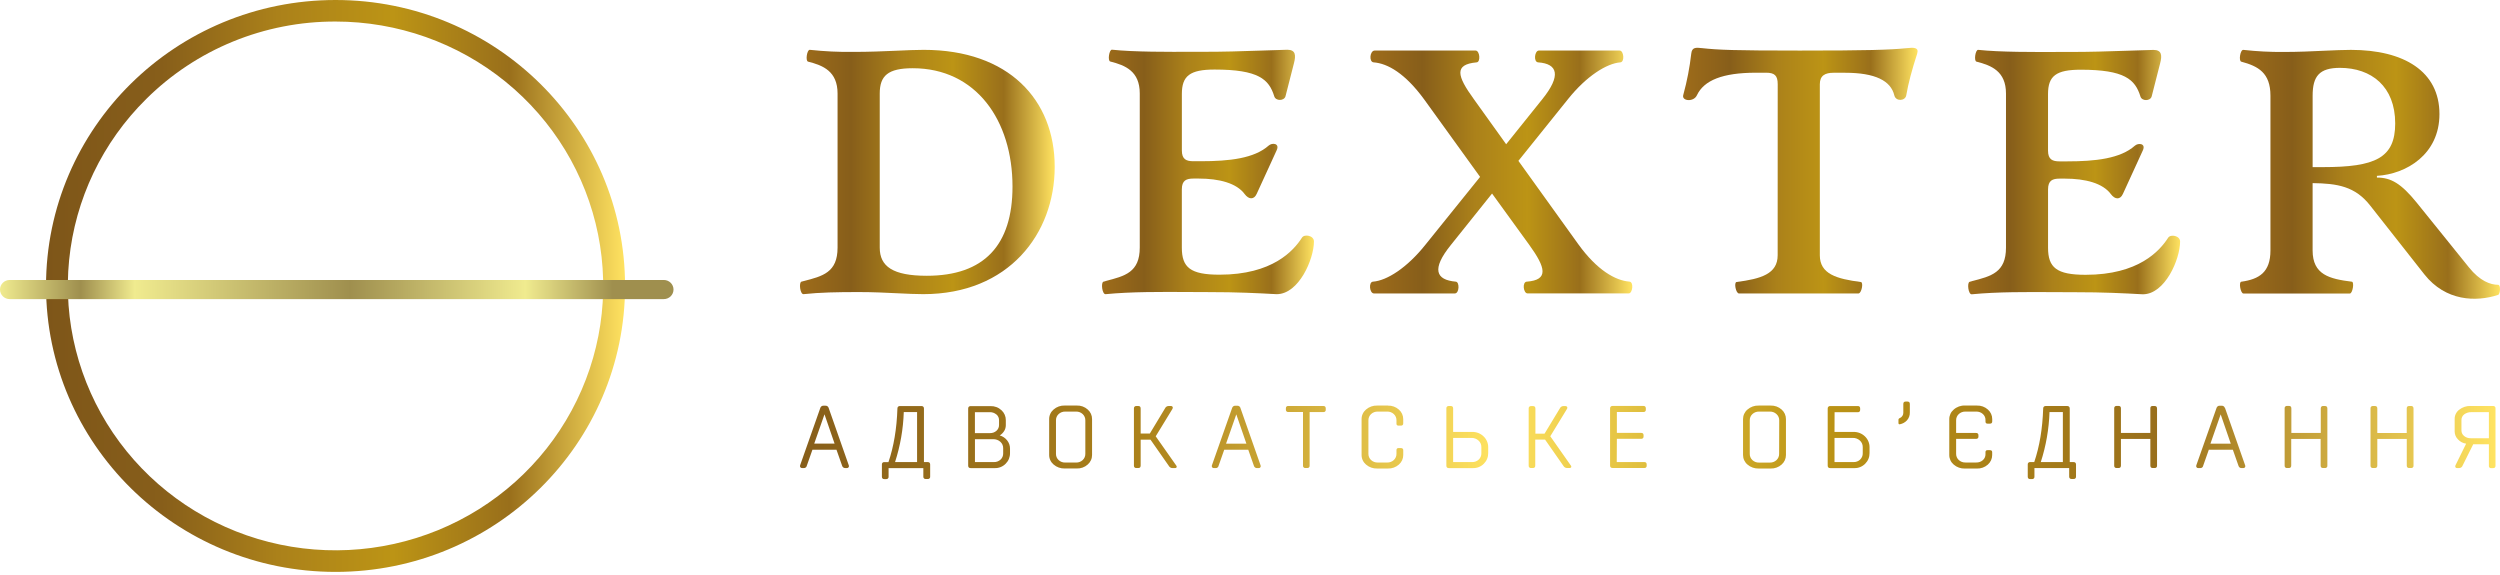 <svg width="200" height="46" viewBox="0 0 200 46" fill="none" xmlns="http://www.w3.org/2000/svg">
<g style="mix-blend-mode:screen">
<path d="M26.844 1.723C31.798 1.723 36.599 3.421 40.429 6.525C44.258 9.63 46.879 13.95 47.846 18.75C48.812 23.549 48.063 28.531 45.727 32.846C43.392 37.162 39.613 40.544 35.036 42.416C30.458 44.288 25.365 44.535 20.624 43.115C15.883 41.694 11.788 38.694 9.035 34.625C6.283 30.556 5.044 25.671 5.53 20.801C6.015 15.931 8.196 11.378 11.699 7.918C13.683 5.948 16.044 4.386 18.643 3.322C21.243 2.259 24.03 1.715 26.844 1.723ZM26.844 0C14.052 0 3.682 10.242 3.682 22.876C3.682 35.511 14.052 45.752 26.844 45.752C39.636 45.752 50.005 35.511 50.005 22.878C50.005 10.245 39.636 0 26.844 0Z" fill="url(#paint0_linear_110_43)"/>
</g>
<path d="M53.105 22.398H0.775C0.57 22.398 0.372 22.479 0.227 22.622C0.082 22.766 0 22.96 0 23.163C0 23.367 0.082 23.561 0.227 23.705C0.372 23.848 0.57 23.929 0.775 23.929H53.105C53.311 23.929 53.508 23.848 53.654 23.705C53.799 23.561 53.881 23.367 53.881 23.163C53.881 22.96 53.799 22.766 53.654 22.622C53.508 22.479 53.311 22.398 53.105 22.398Z" fill="url(#paint1_linear_110_43)"/>
<g style="mix-blend-mode:screen">
<path d="M142.213 20.422C142.213 21.922 140.863 22.309 138.924 22.56C138.7 22.59 138.867 23.478 139.121 23.478H148.673C148.926 23.478 149.095 22.59 148.871 22.562C146.93 22.311 145.586 21.922 145.586 20.424V6.738C145.586 6.044 146.008 5.821 146.683 5.821H147.611C150.028 5.821 151.264 6.461 151.546 7.627C151.658 8.126 152.416 8.098 152.501 7.627C152.672 6.628 152.953 5.6 153.373 4.296C153.542 3.767 153.063 3.796 152.558 3.852C151.208 3.992 149.325 4.046 143.984 4.046C138.644 4.046 137.464 3.992 136.172 3.852C135.666 3.796 135.356 3.767 135.3 4.296C135.175 5.391 134.967 6.476 134.676 7.54L134.655 7.622C134.542 8.093 135.499 8.178 135.752 7.622C136.315 6.427 137.802 5.817 140.473 5.817H141.289C141.963 5.817 142.217 6.041 142.217 6.733L142.213 20.422Z" fill="url(#paint2_linear_110_43)"/>
<path fill-rule="evenodd" clip-rule="evenodd" d="M64.273 22.493L64.114 22.532H64.118C63.893 22.588 64.006 23.56 64.287 23.532C65.58 23.393 66.957 23.365 68.697 23.365C69.848 23.365 70.897 23.417 71.831 23.463C72.582 23.499 73.265 23.532 73.867 23.532C80.694 23.532 84.377 18.702 84.377 13.344C84.377 7.986 80.694 3.988 73.893 3.988C73.252 3.988 72.504 4.022 71.678 4.06C70.656 4.105 69.513 4.152 68.3 4.152C67.126 4.168 65.953 4.112 64.786 3.986C64.561 3.957 64.42 4.874 64.644 4.93C65.852 5.234 67.005 5.707 67.005 7.483V19.81C67.005 21.797 65.821 22.096 64.269 22.491L64.273 22.493ZM81.001 14.925C81.001 19.617 78.726 22.062 74.144 22.062C71.423 22.062 70.379 21.311 70.379 19.812V7.485C70.379 6.069 71.024 5.458 73.02 5.458C78.079 5.459 81.001 9.623 81.001 14.925Z" fill="url(#paint3_linear_110_43)"/>
<path d="M88.44 22.493L88.281 22.533C88.056 22.59 88.169 23.563 88.45 23.534C90.504 23.333 92.884 23.349 95.082 23.361C95.621 23.361 96.148 23.368 96.656 23.368C99.016 23.368 100.563 23.45 102.137 23.534C103.908 23.534 105.116 20.731 105.116 19.315C105.116 18.842 104.358 18.702 104.161 19.009C103.486 20.064 101.8 21.975 97.555 21.975C95.222 21.975 94.547 21.393 94.547 19.81V15.147C94.547 14.425 94.914 14.285 95.476 14.285H95.898C97.528 14.285 98.933 14.647 99.58 15.535C99.891 15.951 100.311 16.006 100.536 15.507L102.139 12.01C102.391 11.454 101.773 11.399 101.492 11.647C100.339 12.675 98.344 12.898 96.067 12.898H95.478C94.915 12.898 94.549 12.758 94.549 12.037V7.511C94.549 6.068 95.196 5.564 97.164 5.564C100.676 5.564 101.519 6.341 101.941 7.703C102.054 8.091 102.728 8.091 102.84 7.703L103.515 5.064C103.684 4.425 103.657 3.98 102.982 3.98C102.191 4 101.454 4.025 100.724 4.052H100.716C99.319 4.1 97.945 4.144 96.266 4.144C96.009 4.144 95.712 4.144 95.385 4.144C93.526 4.152 90.706 4.164 88.962 3.976C88.736 3.947 88.595 4.865 88.82 4.92C90.028 5.224 91.181 5.697 91.181 7.474V19.801C91.181 21.788 89.997 22.086 88.444 22.481L88.44 22.493Z" fill="url(#paint4_linear_110_43)"/>
<path d="M122.145 22.533C123.916 22.393 123.662 21.421 122.342 19.591L119.364 15.483L116.075 19.591C114.501 21.538 114.865 22.395 116.468 22.533C116.777 22.562 116.749 23.477 116.384 23.477H109.921C109.555 23.477 109.471 22.56 109.835 22.533C110.961 22.449 112.562 21.421 114.024 19.591L118.407 14.151L113.939 7.959C112.42 5.877 111.016 5.072 109.891 4.989C109.498 4.96 109.582 4.044 109.977 4.044H118.047C118.385 4.044 118.467 4.962 118.132 4.989C116.304 5.155 116.559 6.072 117.907 7.931L120.493 11.539L123.388 7.931C124.907 6.044 124.625 5.099 123.051 4.989C122.658 4.96 122.77 4.044 123.108 4.044H129.571C129.908 4.044 129.992 4.962 129.628 4.989C128.531 5.072 126.901 6.101 125.44 7.931L121.472 12.868L126.279 19.559C127.769 21.613 129.231 22.445 130.355 22.529C130.721 22.558 130.608 23.473 130.299 23.473H122.205C121.867 23.473 121.755 22.556 122.149 22.529L122.145 22.533Z" fill="url(#paint5_linear_110_43)"/>
<path d="M157.743 22.493C159.295 22.1 160.479 21.8 160.479 19.813V7.486C160.479 5.709 159.326 5.236 158.119 4.932C157.894 4.877 158.034 3.959 158.258 3.988C160.003 4.178 162.822 4.164 164.681 4.157H165.563C167.239 4.157 168.616 4.109 170.013 4.064C170.746 4.039 171.485 4.012 172.275 3.993C172.95 3.993 172.977 4.437 172.808 5.076L172.134 7.715C172.022 8.103 171.347 8.103 171.234 7.715C170.812 6.353 169.969 5.577 166.457 5.577C164.486 5.577 163.842 6.076 163.842 7.523V12.049C163.842 12.77 164.208 12.91 164.771 12.91H165.36C167.637 12.91 169.631 12.687 170.785 11.659C171.066 11.411 171.684 11.467 171.432 12.022L169.833 15.511C169.608 16.011 169.188 15.955 168.878 15.54C168.23 14.652 166.825 14.29 165.195 14.29H164.772C164.209 14.29 163.844 14.43 163.844 15.152V19.819C163.844 21.402 164.519 21.984 166.847 21.984C171.093 21.984 172.778 20.069 173.453 19.018C173.651 18.712 174.408 18.852 174.408 19.324C174.408 20.741 173.201 23.543 171.429 23.543C169.856 23.459 168.309 23.377 165.948 23.377C165.441 23.377 164.916 23.373 164.375 23.371C162.177 23.358 159.794 23.342 157.742 23.543C157.46 23.572 157.349 22.6 157.573 22.544L157.733 22.502L157.743 22.493Z" fill="url(#paint6_linear_110_43)"/>
<path fill-rule="evenodd" clip-rule="evenodd" d="M189.622 16.453L193.95 21.951C195.639 24.089 198.079 24.176 199.851 23.59C200.02 23.534 200.077 22.784 199.851 22.784C199.233 22.784 198.39 22.48 197.518 21.394L193.33 16.204C192.091 14.678 191.277 14.205 190.153 14.205V14.068C192.513 13.929 195.156 12.346 195.156 9.127C195.156 5.711 192.318 3.99 188.074 3.99C187.472 3.99 186.751 4.023 185.955 4.059C184.965 4.105 183.856 4.157 182.704 4.157C181.624 4.166 180.545 4.11 179.471 3.99C179.218 3.961 179.078 4.879 179.303 4.934C180.652 5.294 181.636 5.822 181.636 7.655V20.035C181.636 21.782 180.737 22.337 179.303 22.537C179.078 22.564 179.247 23.48 179.471 23.48H187.988C188.212 23.48 188.354 22.566 188.156 22.537C186.358 22.314 185.009 21.981 185.009 20.035V14.649C186.98 14.677 188.413 14.899 189.622 16.453ZM191.616 9.873C191.616 12.648 190.015 13.37 185.827 13.37H185.011V7.652C185.011 6.098 185.544 5.428 187.203 5.428C189.705 5.435 191.616 6.905 191.616 9.876V9.873Z" fill="url(#paint7_linear_110_43)"/>
</g>
<g style="mix-blend-mode:screen">
<path fill-rule="evenodd" clip-rule="evenodd" d="M152.452 32.125C152.325 32.125 152.265 32.19 152.265 32.322V33.03C152.265 33.116 152.24 33.2 152.192 33.271C152.143 33.349 152.071 33.411 151.985 33.447C151.955 33.455 151.928 33.472 151.908 33.496C151.889 33.521 151.878 33.551 151.877 33.582V33.851C151.876 33.866 151.879 33.88 151.885 33.894C151.891 33.907 151.9 33.919 151.912 33.928C151.923 33.937 151.937 33.943 151.951 33.945C151.965 33.948 151.98 33.946 151.993 33.941C152.21 33.9 152.408 33.79 152.556 33.629C152.714 33.453 152.797 33.223 152.787 32.987V32.322C152.787 32.19 152.723 32.125 152.6 32.125H152.452ZM86.141 32.443H85.184C84.855 32.43 84.534 32.544 84.287 32.761C84.176 32.855 84.086 32.972 84.025 33.104C83.963 33.236 83.932 33.379 83.933 33.524V36.397C83.932 36.542 83.963 36.686 84.025 36.818C84.086 36.95 84.176 37.067 84.287 37.161C84.534 37.377 84.855 37.49 85.184 37.479H86.141C86.464 37.491 86.779 37.377 87.018 37.161C87.128 37.066 87.216 36.948 87.276 36.816C87.336 36.685 87.366 36.542 87.365 36.397V33.524C87.366 33.38 87.336 33.237 87.276 33.105C87.216 32.973 87.128 32.856 87.018 32.761C86.779 32.545 86.464 32.431 86.141 32.443ZM86.827 36.302C86.829 36.396 86.812 36.49 86.775 36.577C86.738 36.664 86.683 36.742 86.614 36.807C86.472 36.939 86.283 37.01 86.088 37.004H85.216C85.022 37.01 84.833 36.939 84.691 36.807C84.621 36.743 84.566 36.664 84.529 36.577C84.493 36.49 84.475 36.396 84.478 36.302V33.63C84.475 33.535 84.493 33.442 84.529 33.355C84.566 33.267 84.621 33.189 84.691 33.125C84.833 32.993 85.022 32.922 85.216 32.927H86.088C86.283 32.922 86.472 32.993 86.614 33.125C86.683 33.189 86.738 33.268 86.775 33.355C86.812 33.442 86.829 33.535 86.827 33.63V36.302ZM66.294 32.64C66.279 32.584 66.245 32.535 66.198 32.501C66.15 32.467 66.092 32.451 66.034 32.455H65.883C65.824 32.451 65.767 32.468 65.719 32.502C65.672 32.535 65.638 32.584 65.623 32.64L64.007 37.231C63.998 37.257 63.995 37.283 63.999 37.309C64.004 37.336 64.014 37.361 64.03 37.382C64.046 37.402 64.066 37.419 64.09 37.43C64.113 37.441 64.139 37.446 64.165 37.445H64.317C64.371 37.446 64.424 37.428 64.465 37.394C64.507 37.36 64.535 37.312 64.544 37.259L64.995 35.977H66.918L67.369 37.259C67.383 37.314 67.416 37.363 67.462 37.396C67.508 37.43 67.564 37.447 67.621 37.445H67.757C67.784 37.446 67.811 37.44 67.835 37.428C67.859 37.415 67.879 37.396 67.893 37.373C67.908 37.35 67.916 37.324 67.918 37.296C67.919 37.269 67.913 37.241 67.9 37.217L66.294 32.64ZM65.138 35.49L65.959 33.145L66.767 35.49H65.138ZM74.211 36.966H73.916V32.69C73.92 32.662 73.917 32.634 73.907 32.607C73.898 32.58 73.883 32.556 73.863 32.536C73.843 32.516 73.818 32.501 73.791 32.492C73.764 32.483 73.735 32.48 73.707 32.483H72.002C71.974 32.48 71.945 32.483 71.918 32.492C71.891 32.501 71.866 32.516 71.846 32.536C71.826 32.556 71.811 32.58 71.802 32.607C71.792 32.634 71.789 32.662 71.793 32.69C71.74 34.297 71.501 35.723 71.077 36.968H70.751C70.724 36.965 70.696 36.967 70.671 36.976C70.644 36.984 70.621 36.999 70.602 37.018C70.582 37.037 70.568 37.06 70.559 37.086C70.551 37.112 70.548 37.139 70.552 37.166V38.13C70.552 38.263 70.616 38.328 70.74 38.328H70.883C70.911 38.332 70.939 38.33 70.965 38.322C70.991 38.313 71.015 38.299 71.035 38.279C71.055 38.26 71.07 38.237 71.079 38.211C71.088 38.185 71.091 38.158 71.087 38.13V37.449H73.867V38.123C73.863 38.15 73.866 38.178 73.875 38.204C73.884 38.23 73.899 38.253 73.918 38.272C73.938 38.291 73.962 38.306 73.989 38.314C74.015 38.322 74.043 38.325 74.07 38.321H74.213C74.24 38.324 74.268 38.322 74.294 38.313C74.32 38.305 74.343 38.291 74.363 38.271C74.382 38.252 74.397 38.229 74.406 38.203C74.414 38.177 74.417 38.15 74.413 38.123V37.161C74.413 37.029 74.343 36.964 74.205 36.964L74.211 36.966ZM73.366 36.966H71.604C72.023 35.671 72.258 34.325 72.302 32.966H73.366V36.966ZM80.336 34.476C80.247 34.621 80.126 34.743 79.981 34.834C80.217 34.902 80.424 35.042 80.574 35.234C80.722 35.419 80.802 35.648 80.801 35.883V36.247C80.804 36.405 80.774 36.561 80.715 36.707C80.655 36.853 80.566 36.986 80.454 37.097C80.341 37.213 80.204 37.304 80.053 37.365C79.901 37.426 79.739 37.454 79.576 37.449H77.661C77.522 37.449 77.454 37.383 77.454 37.252V32.69C77.45 32.662 77.453 32.634 77.462 32.608C77.472 32.582 77.487 32.558 77.507 32.538C77.527 32.519 77.552 32.504 77.578 32.496C77.605 32.487 77.633 32.485 77.661 32.489H79.246C79.407 32.484 79.567 32.511 79.718 32.568C79.868 32.624 80.005 32.711 80.121 32.821C80.231 32.921 80.319 33.044 80.378 33.18C80.437 33.316 80.467 33.463 80.465 33.611V34.014C80.466 34.175 80.423 34.333 80.34 34.471L80.336 34.476ZM79.71 33.159C79.565 33.034 79.377 32.968 79.184 32.974H77.993V34.649H79.204C79.392 34.654 79.575 34.588 79.716 34.464C79.783 34.405 79.837 34.331 79.873 34.249C79.908 34.167 79.926 34.079 79.923 33.989V33.63C79.926 33.54 79.909 33.451 79.873 33.369C79.837 33.286 79.782 33.213 79.714 33.154L79.71 33.159ZM80.041 36.774C80.111 36.709 80.166 36.63 80.203 36.543C80.239 36.456 80.257 36.362 80.254 36.268V35.866C80.257 35.768 80.239 35.67 80.2 35.579C80.16 35.489 80.102 35.408 80.028 35.342C79.871 35.202 79.665 35.128 79.454 35.135H77.996V36.966H79.516C79.613 36.969 79.71 36.953 79.8 36.919C79.891 36.885 79.974 36.833 80.045 36.767L80.041 36.774ZM93.805 32.696L92.457 34.905L94.114 37.263C94.129 37.282 94.138 37.304 94.14 37.328C94.141 37.352 94.136 37.375 94.124 37.395C94.107 37.415 94.085 37.43 94.061 37.439C94.037 37.448 94.011 37.451 93.986 37.447H93.814C93.751 37.45 93.689 37.434 93.634 37.403C93.579 37.372 93.535 37.326 93.505 37.271L92.04 35.172H91.253V37.245C91.253 37.376 91.191 37.442 91.065 37.442H90.914C90.887 37.446 90.859 37.443 90.833 37.435C90.807 37.426 90.784 37.412 90.764 37.393C90.745 37.373 90.73 37.35 90.722 37.324C90.713 37.299 90.71 37.271 90.714 37.245V32.683C90.71 32.656 90.713 32.628 90.721 32.602C90.73 32.576 90.744 32.552 90.763 32.533C90.783 32.513 90.807 32.498 90.833 32.489C90.859 32.481 90.887 32.478 90.914 32.481H91.065C91.193 32.481 91.253 32.549 91.253 32.683V34.685H91.986L93.206 32.661C93.23 32.606 93.271 32.56 93.322 32.528C93.373 32.496 93.433 32.48 93.493 32.481H93.666C93.692 32.477 93.72 32.48 93.744 32.49C93.769 32.501 93.79 32.518 93.805 32.541C93.819 32.563 93.826 32.589 93.826 32.616C93.825 32.642 93.816 32.668 93.801 32.69L93.805 32.696ZM99.239 32.643C99.224 32.587 99.19 32.538 99.143 32.504C99.095 32.47 99.037 32.454 98.979 32.457H98.828C98.769 32.454 98.712 32.471 98.664 32.504C98.617 32.538 98.583 32.587 98.568 32.643L96.95 37.234C96.941 37.259 96.939 37.286 96.943 37.312C96.947 37.338 96.957 37.363 96.973 37.384C96.988 37.405 97.009 37.422 97.032 37.433C97.056 37.444 97.082 37.449 97.109 37.447H97.26C97.314 37.449 97.367 37.431 97.409 37.397C97.45 37.363 97.478 37.315 97.487 37.262L97.938 35.979H99.861L100.312 37.262C100.326 37.317 100.359 37.366 100.405 37.399C100.451 37.433 100.507 37.45 100.565 37.447H100.7C100.727 37.449 100.754 37.443 100.778 37.431C100.802 37.418 100.822 37.399 100.836 37.376C100.851 37.353 100.86 37.326 100.861 37.299C100.862 37.271 100.856 37.244 100.843 37.219L99.237 32.645L99.239 32.643ZM98.084 35.493L98.904 33.148L99.712 35.493H98.084ZM103.057 32.48H105.872C105.998 32.48 106.06 32.546 106.06 32.681V32.773C106.064 32.799 106.062 32.825 106.054 32.85C106.046 32.874 106.032 32.897 106.014 32.916C105.996 32.934 105.974 32.949 105.949 32.958C105.925 32.967 105.898 32.97 105.872 32.967H104.77V37.245C104.774 37.271 104.771 37.299 104.763 37.324C104.754 37.35 104.739 37.373 104.72 37.393C104.7 37.412 104.677 37.426 104.651 37.435C104.625 37.443 104.597 37.446 104.57 37.442H104.426C104.4 37.444 104.374 37.44 104.349 37.431C104.325 37.421 104.303 37.406 104.285 37.387C104.267 37.368 104.254 37.346 104.246 37.321C104.238 37.296 104.236 37.27 104.24 37.245V32.961H103.067C103.041 32.964 103.014 32.962 102.988 32.953C102.963 32.945 102.939 32.931 102.92 32.912C102.901 32.893 102.887 32.87 102.879 32.845C102.87 32.82 102.868 32.793 102.871 32.767V32.674C102.869 32.544 102.934 32.477 103.065 32.477L103.057 32.48ZM111.033 32.445H110.179C109.849 32.433 109.528 32.547 109.281 32.763C109.17 32.857 109.08 32.974 109.019 33.106C108.957 33.238 108.926 33.382 108.927 33.527V36.4C108.926 36.545 108.957 36.689 109.019 36.821C109.08 36.953 109.17 37.07 109.281 37.164C109.528 37.38 109.849 37.493 110.179 37.482H111.033C111.357 37.493 111.672 37.379 111.912 37.164C112.022 37.069 112.11 36.951 112.17 36.819C112.23 36.688 112.261 36.545 112.26 36.4V36.016C112.26 35.902 112.194 35.845 112.061 35.845H111.883C111.772 35.845 111.718 35.902 111.718 36.016V36.299C111.72 36.393 111.703 36.487 111.666 36.574C111.629 36.661 111.574 36.74 111.505 36.804C111.362 36.936 111.174 37.007 110.979 37.002H110.211C110.017 37.007 109.828 36.936 109.686 36.804C109.616 36.74 109.561 36.661 109.525 36.574C109.488 36.487 109.47 36.393 109.473 36.299V33.63C109.47 33.535 109.488 33.442 109.525 33.355C109.561 33.268 109.616 33.189 109.686 33.125C109.828 32.993 110.017 32.922 110.211 32.927H110.979C111.174 32.922 111.362 32.993 111.505 33.125C111.574 33.189 111.629 33.267 111.666 33.355C111.703 33.442 111.72 33.535 111.718 33.63V33.887C111.714 33.909 111.716 33.931 111.723 33.953C111.73 33.974 111.743 33.993 111.759 34.009C111.775 34.025 111.794 34.037 111.816 34.044C111.837 34.051 111.86 34.053 111.883 34.05H112.07C112.194 34.05 112.258 33.99 112.258 33.874V33.531C112.259 33.386 112.228 33.243 112.168 33.111C112.108 32.98 112.02 32.862 111.91 32.767C111.67 32.552 111.355 32.438 111.032 32.449L111.033 32.445ZM116.251 34.555H117.763C117.934 34.549 118.105 34.578 118.265 34.64C118.424 34.703 118.569 34.796 118.691 34.916C118.808 35.029 118.901 35.164 118.964 35.313C119.026 35.462 119.058 35.622 119.056 35.784V36.247C119.058 36.405 119.029 36.561 118.969 36.707C118.91 36.853 118.821 36.986 118.709 37.097C118.595 37.213 118.458 37.304 118.307 37.365C118.156 37.426 117.993 37.454 117.83 37.449H115.916C115.776 37.449 115.709 37.383 115.709 37.252V32.683C115.704 32.656 115.706 32.628 115.715 32.602C115.723 32.576 115.738 32.552 115.757 32.533C115.776 32.513 115.8 32.498 115.826 32.489C115.852 32.48 115.88 32.478 115.907 32.481H116.063C116.192 32.481 116.251 32.548 116.251 32.683V34.555ZM118.296 36.77C118.365 36.705 118.421 36.627 118.457 36.539C118.494 36.452 118.512 36.358 118.509 36.264V35.77C118.512 35.671 118.492 35.572 118.453 35.481C118.413 35.39 118.354 35.308 118.28 35.242C118.124 35.101 117.919 35.026 117.708 35.033H116.251V36.966H117.77C117.867 36.969 117.964 36.953 118.055 36.919C118.146 36.885 118.23 36.833 118.3 36.767L118.296 36.77ZM124.02 34.905L125.369 32.696C125.382 32.673 125.389 32.647 125.389 32.621C125.389 32.595 125.382 32.569 125.369 32.546C125.353 32.526 125.332 32.509 125.307 32.499C125.283 32.488 125.256 32.484 125.229 32.487H125.072C125.012 32.486 124.954 32.503 124.904 32.535C124.854 32.567 124.814 32.613 124.79 32.667L123.565 34.691H122.833V32.688C122.833 32.555 122.768 32.487 122.645 32.487H122.494C122.467 32.483 122.439 32.486 122.413 32.495C122.386 32.504 122.363 32.519 122.343 32.538C122.324 32.558 122.309 32.581 122.301 32.608C122.292 32.633 122.29 32.661 122.294 32.688V37.245C122.29 37.271 122.293 37.299 122.301 37.324C122.31 37.35 122.325 37.373 122.344 37.393C122.363 37.412 122.387 37.426 122.413 37.435C122.439 37.443 122.467 37.446 122.494 37.442H122.632C122.76 37.442 122.82 37.376 122.82 37.245V35.169H123.606L125.07 37.266C125.099 37.321 125.143 37.367 125.198 37.398C125.252 37.429 125.315 37.444 125.378 37.442H125.55C125.576 37.445 125.602 37.442 125.626 37.433C125.65 37.424 125.671 37.409 125.687 37.39C125.7 37.37 125.705 37.346 125.703 37.322C125.702 37.299 125.693 37.276 125.678 37.257L124.021 34.9L124.02 34.905ZM129.339 36.965H131.547C131.674 36.965 131.734 37.029 131.734 37.162V37.255C131.737 37.28 131.734 37.305 131.726 37.329C131.717 37.353 131.704 37.374 131.686 37.392C131.668 37.41 131.646 37.423 131.622 37.432C131.598 37.44 131.572 37.443 131.547 37.44H129.013C128.874 37.44 128.806 37.374 128.806 37.243V32.681C128.802 32.653 128.805 32.625 128.814 32.598C128.824 32.572 128.839 32.548 128.859 32.528C128.879 32.508 128.903 32.493 128.93 32.483C128.956 32.474 128.985 32.471 129.013 32.474H131.471C131.601 32.474 131.667 32.541 131.667 32.675V32.768C131.671 32.794 131.668 32.821 131.66 32.846C131.651 32.871 131.637 32.894 131.618 32.913C131.599 32.932 131.576 32.946 131.55 32.954C131.525 32.963 131.497 32.965 131.471 32.962H129.349V34.63H131.285C131.418 34.63 131.485 34.692 131.485 34.815V34.908C131.489 34.935 131.486 34.962 131.478 34.988C131.469 35.014 131.454 35.037 131.435 35.056C131.416 35.075 131.392 35.09 131.366 35.098C131.34 35.107 131.312 35.109 131.285 35.105H129.349L129.339 36.965ZM141.644 32.445H140.696C140.366 32.433 140.045 32.547 139.798 32.763C139.686 32.857 139.597 32.974 139.535 33.106C139.474 33.238 139.443 33.382 139.443 33.527V36.4C139.443 36.545 139.474 36.689 139.535 36.821C139.597 36.953 139.686 37.07 139.798 37.164C140.045 37.38 140.367 37.493 140.696 37.482H141.651C141.975 37.493 142.29 37.379 142.53 37.164C142.639 37.068 142.727 36.951 142.787 36.819C142.846 36.687 142.877 36.544 142.876 36.4V33.527C142.877 33.383 142.846 33.24 142.787 33.108C142.727 32.976 142.639 32.859 142.53 32.763C142.29 32.548 141.975 32.434 141.651 32.445H141.644ZM142.33 36.305C142.333 36.399 142.315 36.493 142.278 36.58C142.242 36.667 142.187 36.745 142.117 36.81C141.975 36.942 141.786 37.013 141.591 37.007H140.72C140.525 37.013 140.336 36.942 140.194 36.81C140.124 36.745 140.069 36.667 140.032 36.58C139.996 36.493 139.978 36.399 139.981 36.305V33.63C139.978 33.535 139.996 33.442 140.032 33.355C140.069 33.267 140.124 33.189 140.194 33.125C140.336 32.993 140.525 32.922 140.72 32.927H141.591C141.786 32.922 141.975 32.993 142.117 33.125C142.188 33.188 142.245 33.266 142.283 33.353C142.321 33.441 142.34 33.535 142.338 33.63L142.33 36.305ZM146.761 34.555H148.27C148.441 34.549 148.613 34.578 148.772 34.64C148.932 34.703 149.077 34.796 149.199 34.916C149.316 35.029 149.409 35.164 149.471 35.313C149.534 35.462 149.565 35.622 149.563 35.784V36.247C149.565 36.405 149.536 36.561 149.476 36.707C149.417 36.853 149.328 36.986 149.216 37.097C149.103 37.213 148.966 37.304 148.815 37.365C148.664 37.426 148.501 37.455 148.338 37.449H146.423C146.283 37.449 146.216 37.383 146.216 37.252V32.69C146.212 32.662 146.215 32.634 146.224 32.608C146.234 32.581 146.249 32.557 146.269 32.537C146.289 32.517 146.313 32.502 146.34 32.493C146.366 32.483 146.395 32.48 146.423 32.483H148.625C148.754 32.483 148.813 32.55 148.813 32.684V32.777C148.813 32.911 148.749 32.978 148.625 32.978H146.767L146.761 34.555ZM148.806 36.77C148.875 36.705 148.93 36.627 148.967 36.539C149.004 36.452 149.021 36.358 149.019 36.264V35.77C149.021 35.671 149.002 35.572 148.963 35.481C148.923 35.39 148.864 35.308 148.79 35.242C148.634 35.101 148.429 35.026 148.218 35.033H146.761V36.966H148.28C148.378 36.97 148.475 36.954 148.567 36.919C148.658 36.885 148.742 36.834 148.813 36.767L148.806 36.77ZM157.198 32.445H158.153C158.477 32.433 158.792 32.547 159.031 32.763C159.141 32.859 159.228 32.976 159.288 33.108C159.348 33.24 159.378 33.383 159.378 33.527V33.707C159.378 33.829 159.318 33.892 159.199 33.892H159.004C158.893 33.892 158.839 33.835 158.839 33.722V33.601C158.841 33.51 158.824 33.419 158.787 33.336C158.75 33.252 158.695 33.178 158.626 33.117C158.482 32.989 158.294 32.921 158.1 32.927H157.229C157.034 32.922 156.845 32.993 156.703 33.125C156.633 33.189 156.578 33.267 156.542 33.355C156.505 33.442 156.487 33.535 156.49 33.63V34.637H158.08C158.106 34.633 158.132 34.636 158.157 34.643C158.182 34.651 158.205 34.665 158.224 34.682C158.242 34.7 158.257 34.722 158.266 34.747C158.275 34.771 158.278 34.797 158.275 34.823V34.923C158.278 34.948 158.275 34.974 158.266 34.999C158.257 35.023 158.242 35.045 158.224 35.063C158.205 35.081 158.182 35.094 158.157 35.102C158.132 35.11 158.106 35.112 158.08 35.108H156.49V36.297C156.487 36.392 156.505 36.485 156.542 36.572C156.578 36.66 156.633 36.738 156.703 36.802C156.845 36.934 157.034 37.005 157.229 37H158.1C158.293 37.007 158.481 36.941 158.626 36.814C158.695 36.754 158.75 36.679 158.787 36.596C158.824 36.512 158.841 36.422 158.839 36.331V36.175C158.836 36.153 158.838 36.13 158.845 36.109C158.852 36.088 158.864 36.069 158.88 36.053C158.896 36.037 158.916 36.025 158.937 36.018C158.959 36.011 158.982 36.01 159.004 36.013H159.186C159.314 36.013 159.374 36.066 159.374 36.175V36.403C159.375 36.547 159.344 36.69 159.284 36.822C159.225 36.953 159.137 37.071 159.028 37.167C158.788 37.382 158.473 37.496 158.149 37.484H157.194C156.865 37.496 156.544 37.382 156.297 37.167C156.185 37.072 156.095 36.955 156.034 36.824C155.973 36.692 155.941 36.548 155.942 36.403V33.53C155.941 33.385 155.973 33.241 156.034 33.109C156.095 32.977 156.185 32.86 156.297 32.766C156.545 32.545 156.871 32.429 157.205 32.443L157.198 32.445ZM165.873 36.965H165.579V32.688C165.582 32.66 165.579 32.632 165.57 32.605C165.56 32.578 165.545 32.554 165.525 32.534C165.504 32.514 165.48 32.499 165.453 32.49C165.426 32.481 165.397 32.478 165.368 32.481H163.663C163.635 32.478 163.606 32.481 163.579 32.49C163.552 32.499 163.528 32.514 163.508 32.534C163.487 32.554 163.472 32.578 163.463 32.605C163.453 32.632 163.45 32.66 163.454 32.688C163.401 34.295 163.163 35.721 162.739 36.966H162.42C162.393 36.962 162.365 36.965 162.339 36.974C162.313 36.982 162.289 36.996 162.27 37.016C162.25 37.035 162.236 37.058 162.227 37.084C162.219 37.11 162.216 37.137 162.22 37.164V38.129C162.22 38.261 162.284 38.326 162.408 38.326H162.551C162.579 38.33 162.607 38.328 162.633 38.32C162.659 38.311 162.683 38.297 162.703 38.278C162.723 38.258 162.738 38.235 162.747 38.209C162.756 38.183 162.759 38.156 162.755 38.129V37.447H165.534V38.121C165.531 38.148 165.534 38.176 165.543 38.202C165.551 38.228 165.566 38.251 165.586 38.27C165.606 38.289 165.63 38.304 165.656 38.312C165.683 38.321 165.711 38.323 165.738 38.319H165.882C165.909 38.322 165.936 38.32 165.962 38.311C165.988 38.303 166.012 38.288 166.031 38.269C166.05 38.25 166.065 38.227 166.073 38.201C166.082 38.175 166.084 38.148 166.081 38.121V37.161C166.081 37.029 166.011 36.964 165.873 36.964V36.965ZM165.029 36.965H163.263C163.682 35.669 163.916 34.323 163.961 32.964H165.029V36.965ZM172.202 32.48H172.367C172.497 32.48 172.563 32.546 172.563 32.681V37.245C172.567 37.271 172.565 37.298 172.556 37.324C172.548 37.349 172.534 37.372 172.515 37.391C172.496 37.41 172.472 37.425 172.447 37.434C172.421 37.443 172.394 37.445 172.367 37.442H172.216C172.091 37.442 172.028 37.376 172.028 37.245V35.113H169.675V37.245C169.675 37.376 169.612 37.442 169.487 37.442H169.336C169.309 37.446 169.281 37.443 169.255 37.435C169.229 37.426 169.205 37.412 169.186 37.393C169.166 37.373 169.152 37.35 169.143 37.324C169.134 37.299 169.132 37.271 169.136 37.245V32.675C169.132 32.648 169.134 32.62 169.143 32.594C169.151 32.569 169.166 32.545 169.185 32.525C169.204 32.506 169.228 32.491 169.254 32.482C169.28 32.473 169.308 32.47 169.336 32.474H169.487C169.615 32.474 169.675 32.541 169.675 32.675V34.635H172.028V32.675C172.022 32.544 172.085 32.477 172.214 32.477L172.202 32.48ZM177.992 32.643C177.977 32.587 177.943 32.538 177.895 32.504C177.848 32.47 177.79 32.454 177.732 32.457H177.581C177.522 32.454 177.464 32.47 177.417 32.504C177.37 32.538 177.336 32.587 177.321 32.643L175.702 37.234C175.693 37.259 175.691 37.286 175.695 37.312C175.699 37.338 175.71 37.363 175.725 37.384C175.741 37.405 175.762 37.422 175.785 37.433C175.809 37.444 175.835 37.449 175.861 37.447H176.027C176.081 37.449 176.133 37.431 176.175 37.397C176.217 37.363 176.244 37.315 176.253 37.262L176.705 35.979H178.628L179.079 37.262C179.093 37.317 179.125 37.365 179.171 37.399C179.217 37.433 179.273 37.45 179.331 37.447H179.467C179.494 37.449 179.521 37.443 179.545 37.431C179.568 37.418 179.588 37.399 179.602 37.376C179.617 37.353 179.626 37.326 179.628 37.299C179.629 37.271 179.623 37.244 179.61 37.219L178.004 32.645L177.992 32.643ZM176.835 35.493L177.654 33.148L178.462 35.493H176.835ZM185.843 32.48H185.994C186.124 32.48 186.189 32.546 186.189 32.681V37.245C186.194 37.271 186.191 37.298 186.183 37.324C186.175 37.349 186.161 37.372 186.142 37.391C186.123 37.411 186.1 37.425 186.074 37.434C186.048 37.443 186.021 37.445 185.994 37.442H185.843C185.715 37.442 185.651 37.376 185.651 37.245V35.113H183.298V37.245C183.298 37.376 183.234 37.442 183.11 37.442H182.971C182.944 37.446 182.916 37.443 182.89 37.435C182.864 37.426 182.84 37.412 182.821 37.393C182.801 37.373 182.787 37.35 182.778 37.324C182.769 37.299 182.767 37.271 182.771 37.245V32.675C182.767 32.648 182.769 32.62 182.777 32.594C182.786 32.569 182.8 32.545 182.82 32.525C182.839 32.506 182.863 32.491 182.889 32.482C182.915 32.473 182.943 32.47 182.971 32.474H183.122C183.25 32.474 183.309 32.541 183.309 32.675V34.635H185.662V32.675C185.667 32.544 185.73 32.477 185.859 32.477L185.843 32.48ZM192.865 32.48H192.73C192.601 32.48 192.538 32.546 192.538 32.681V34.641H190.185V32.681C190.185 32.546 190.121 32.48 189.993 32.48H189.842C189.814 32.476 189.786 32.479 189.76 32.488C189.734 32.496 189.71 32.511 189.691 32.531C189.671 32.55 189.657 32.574 189.648 32.6C189.64 32.626 189.638 32.654 189.642 32.681V37.245C189.638 37.271 189.64 37.299 189.649 37.324C189.658 37.35 189.672 37.373 189.692 37.393C189.711 37.412 189.735 37.426 189.761 37.435C189.787 37.443 189.814 37.446 189.842 37.442H189.993C190.121 37.442 190.185 37.376 190.185 37.245V35.113H192.542V37.245C192.542 37.376 192.606 37.442 192.735 37.442H192.886C192.913 37.445 192.94 37.443 192.966 37.434C192.991 37.425 193.014 37.411 193.033 37.391C193.052 37.372 193.066 37.349 193.075 37.324C193.083 37.298 193.085 37.271 193.081 37.245V32.675C193.076 32.544 193.011 32.477 192.881 32.477L192.865 32.48ZM197.646 32.48H199.445C199.472 32.476 199.499 32.479 199.524 32.487C199.549 32.496 199.573 32.51 199.591 32.529C199.61 32.547 199.625 32.57 199.633 32.595C199.642 32.62 199.644 32.647 199.64 32.673V37.265C199.64 37.388 199.575 37.45 199.445 37.45H199.299C199.273 37.454 199.247 37.452 199.222 37.444C199.198 37.436 199.175 37.423 199.157 37.405C199.139 37.387 199.125 37.364 199.117 37.34C199.109 37.316 199.107 37.29 199.111 37.265V35.543H197.857L197.013 37.237C196.994 37.299 196.955 37.353 196.901 37.391C196.848 37.429 196.784 37.449 196.718 37.447H196.577C196.55 37.45 196.523 37.446 196.498 37.435C196.474 37.424 196.452 37.406 196.437 37.384C196.424 37.36 196.417 37.334 196.417 37.307C196.417 37.279 196.424 37.253 196.437 37.229L197.291 35.493C197.037 35.458 196.804 35.335 196.634 35.146C196.471 34.982 196.378 34.763 196.373 34.533V33.506C196.372 33.365 196.405 33.226 196.468 33.1C196.531 32.974 196.622 32.864 196.735 32.778C196.997 32.571 197.326 32.464 197.662 32.477L197.646 32.48ZM197.639 35.06H199.111V32.972H197.722C197.515 32.963 197.31 33.024 197.142 33.144C197.07 33.198 197.011 33.268 196.972 33.349C196.932 33.429 196.913 33.518 196.916 33.608V34.442C196.916 34.526 196.935 34.609 196.972 34.685C197.009 34.761 197.063 34.827 197.129 34.88C197.276 35.001 197.463 35.065 197.655 35.057L197.639 35.06Z" fill="url(#paint8_linear_110_43)"/>
</g>
<defs>
<linearGradient id="paint0_linear_110_43" x1="3.682" y1="22.876" x2="50.005" y2="22.876" gradientUnits="userSpaceOnUse">
<stop stop-color="#7E5619"/>
<stop offset="0.2" stop-color="#875E1A"/>
<stop offset="0.4" stop-color="#AB811A"/>
<stop offset="0.6" stop-color="#BC9415"/>
<stop offset="0.8" stop-color="#996F1B"/>
<stop offset="1" stop-color="#FFE361"/>
</linearGradient>
<linearGradient id="paint1_linear_110_43" x1="0" y1="23.163" x2="53.881" y2="23.163" gradientUnits="userSpaceOnUse">
<stop stop-color="#F0EB8F"/>
<stop offset="0.12" stop-color="#9F8F4E"/>
<stop offset="0.2" stop-color="#F0EB8F"/>
<stop offset="0.52" stop-color="#9F8F4E"/>
<stop offset="0.78" stop-color="#F0EB8F"/>
<stop offset="0.91" stop-color="#9F8F4E"/>
<stop offset="1" stop-color="#9F8F4E"/>
</linearGradient>
<linearGradient id="paint2_linear_110_43" x1="134.641" y1="13.651" x2="153.403" y2="13.651" gradientUnits="userSpaceOnUse">
<stop stop-color="#9E6C1A"/>
<stop offset="0.2" stop-color="#875E1A"/>
<stop offset="0.4" stop-color="#AB811A"/>
<stop offset="0.6" stop-color="#BC9415"/>
<stop offset="0.8" stop-color="#996F1B"/>
<stop offset="1" stop-color="#FFE361"/>
</linearGradient>
<linearGradient id="paint3_linear_110_43" x1="63.998" y1="13.76" x2="84.379" y2="13.76" gradientUnits="userSpaceOnUse">
<stop stop-color="#9E6C1A"/>
<stop offset="0.2" stop-color="#875E1A"/>
<stop offset="0.4" stop-color="#AB811A"/>
<stop offset="0.6" stop-color="#BC9415"/>
<stop offset="0.8" stop-color="#996F1B"/>
<stop offset="1" stop-color="#FFE361"/>
</linearGradient>
<linearGradient id="paint4_linear_110_43" x1="88.161" y1="13.761" x2="105.116" y2="13.761" gradientUnits="userSpaceOnUse">
<stop stop-color="#9E6C1A"/>
<stop offset="0.2" stop-color="#875E1A"/>
<stop offset="0.4" stop-color="#AB811A"/>
<stop offset="0.6" stop-color="#BC9415"/>
<stop offset="0.8" stop-color="#996F1B"/>
<stop offset="1" stop-color="#FFE361"/>
</linearGradient>
<linearGradient id="paint5_linear_110_43" x1="109.601" y1="13.761" x2="130.584" y2="13.761" gradientUnits="userSpaceOnUse">
<stop stop-color="#9E6C1A"/>
<stop offset="0.2" stop-color="#875E1A"/>
<stop offset="0.4" stop-color="#AB811A"/>
<stop offset="0.6" stop-color="#BC9415"/>
<stop offset="0.8" stop-color="#996F1B"/>
<stop offset="1" stop-color="#FFE361"/>
</linearGradient>
<linearGradient id="paint6_linear_110_43" x1="157.459" y1="13.761" x2="174.413" y2="13.761" gradientUnits="userSpaceOnUse">
<stop stop-color="#9E6C1A"/>
<stop offset="0.2" stop-color="#875E1A"/>
<stop offset="0.4" stop-color="#AB811A"/>
<stop offset="0.6" stop-color="#BC9415"/>
<stop offset="0.8" stop-color="#996F1B"/>
<stop offset="1" stop-color="#FFE361"/>
</linearGradient>
<linearGradient id="paint7_linear_110_43" x1="179.194" y1="13.943" x2="200.003" y2="13.943" gradientUnits="userSpaceOnUse">
<stop stop-color="#9E6C1A"/>
<stop offset="0.2" stop-color="#875E1A"/>
<stop offset="0.4" stop-color="#AB811A"/>
<stop offset="0.6" stop-color="#BC9415"/>
<stop offset="0.8" stop-color="#996F1B"/>
<stop offset="1" stop-color="#FFE361"/>
</linearGradient>
<linearGradient id="paint8_linear_110_43" x1="63.998" y1="35.224" x2="199.656" y2="35.224" gradientUnits="userSpaceOnUse">
<stop stop-color="#875E1A"/>
<stop offset="0.2" stop-color="#AB811A"/>
<stop offset="0.41" stop-color="#FFE361"/>
<stop offset="0.6" stop-color="#BC9415"/>
<stop offset="0.8" stop-color="#996F1B"/>
<stop offset="1" stop-color="#FFE361"/>
</linearGradient>
</defs>
</svg>
